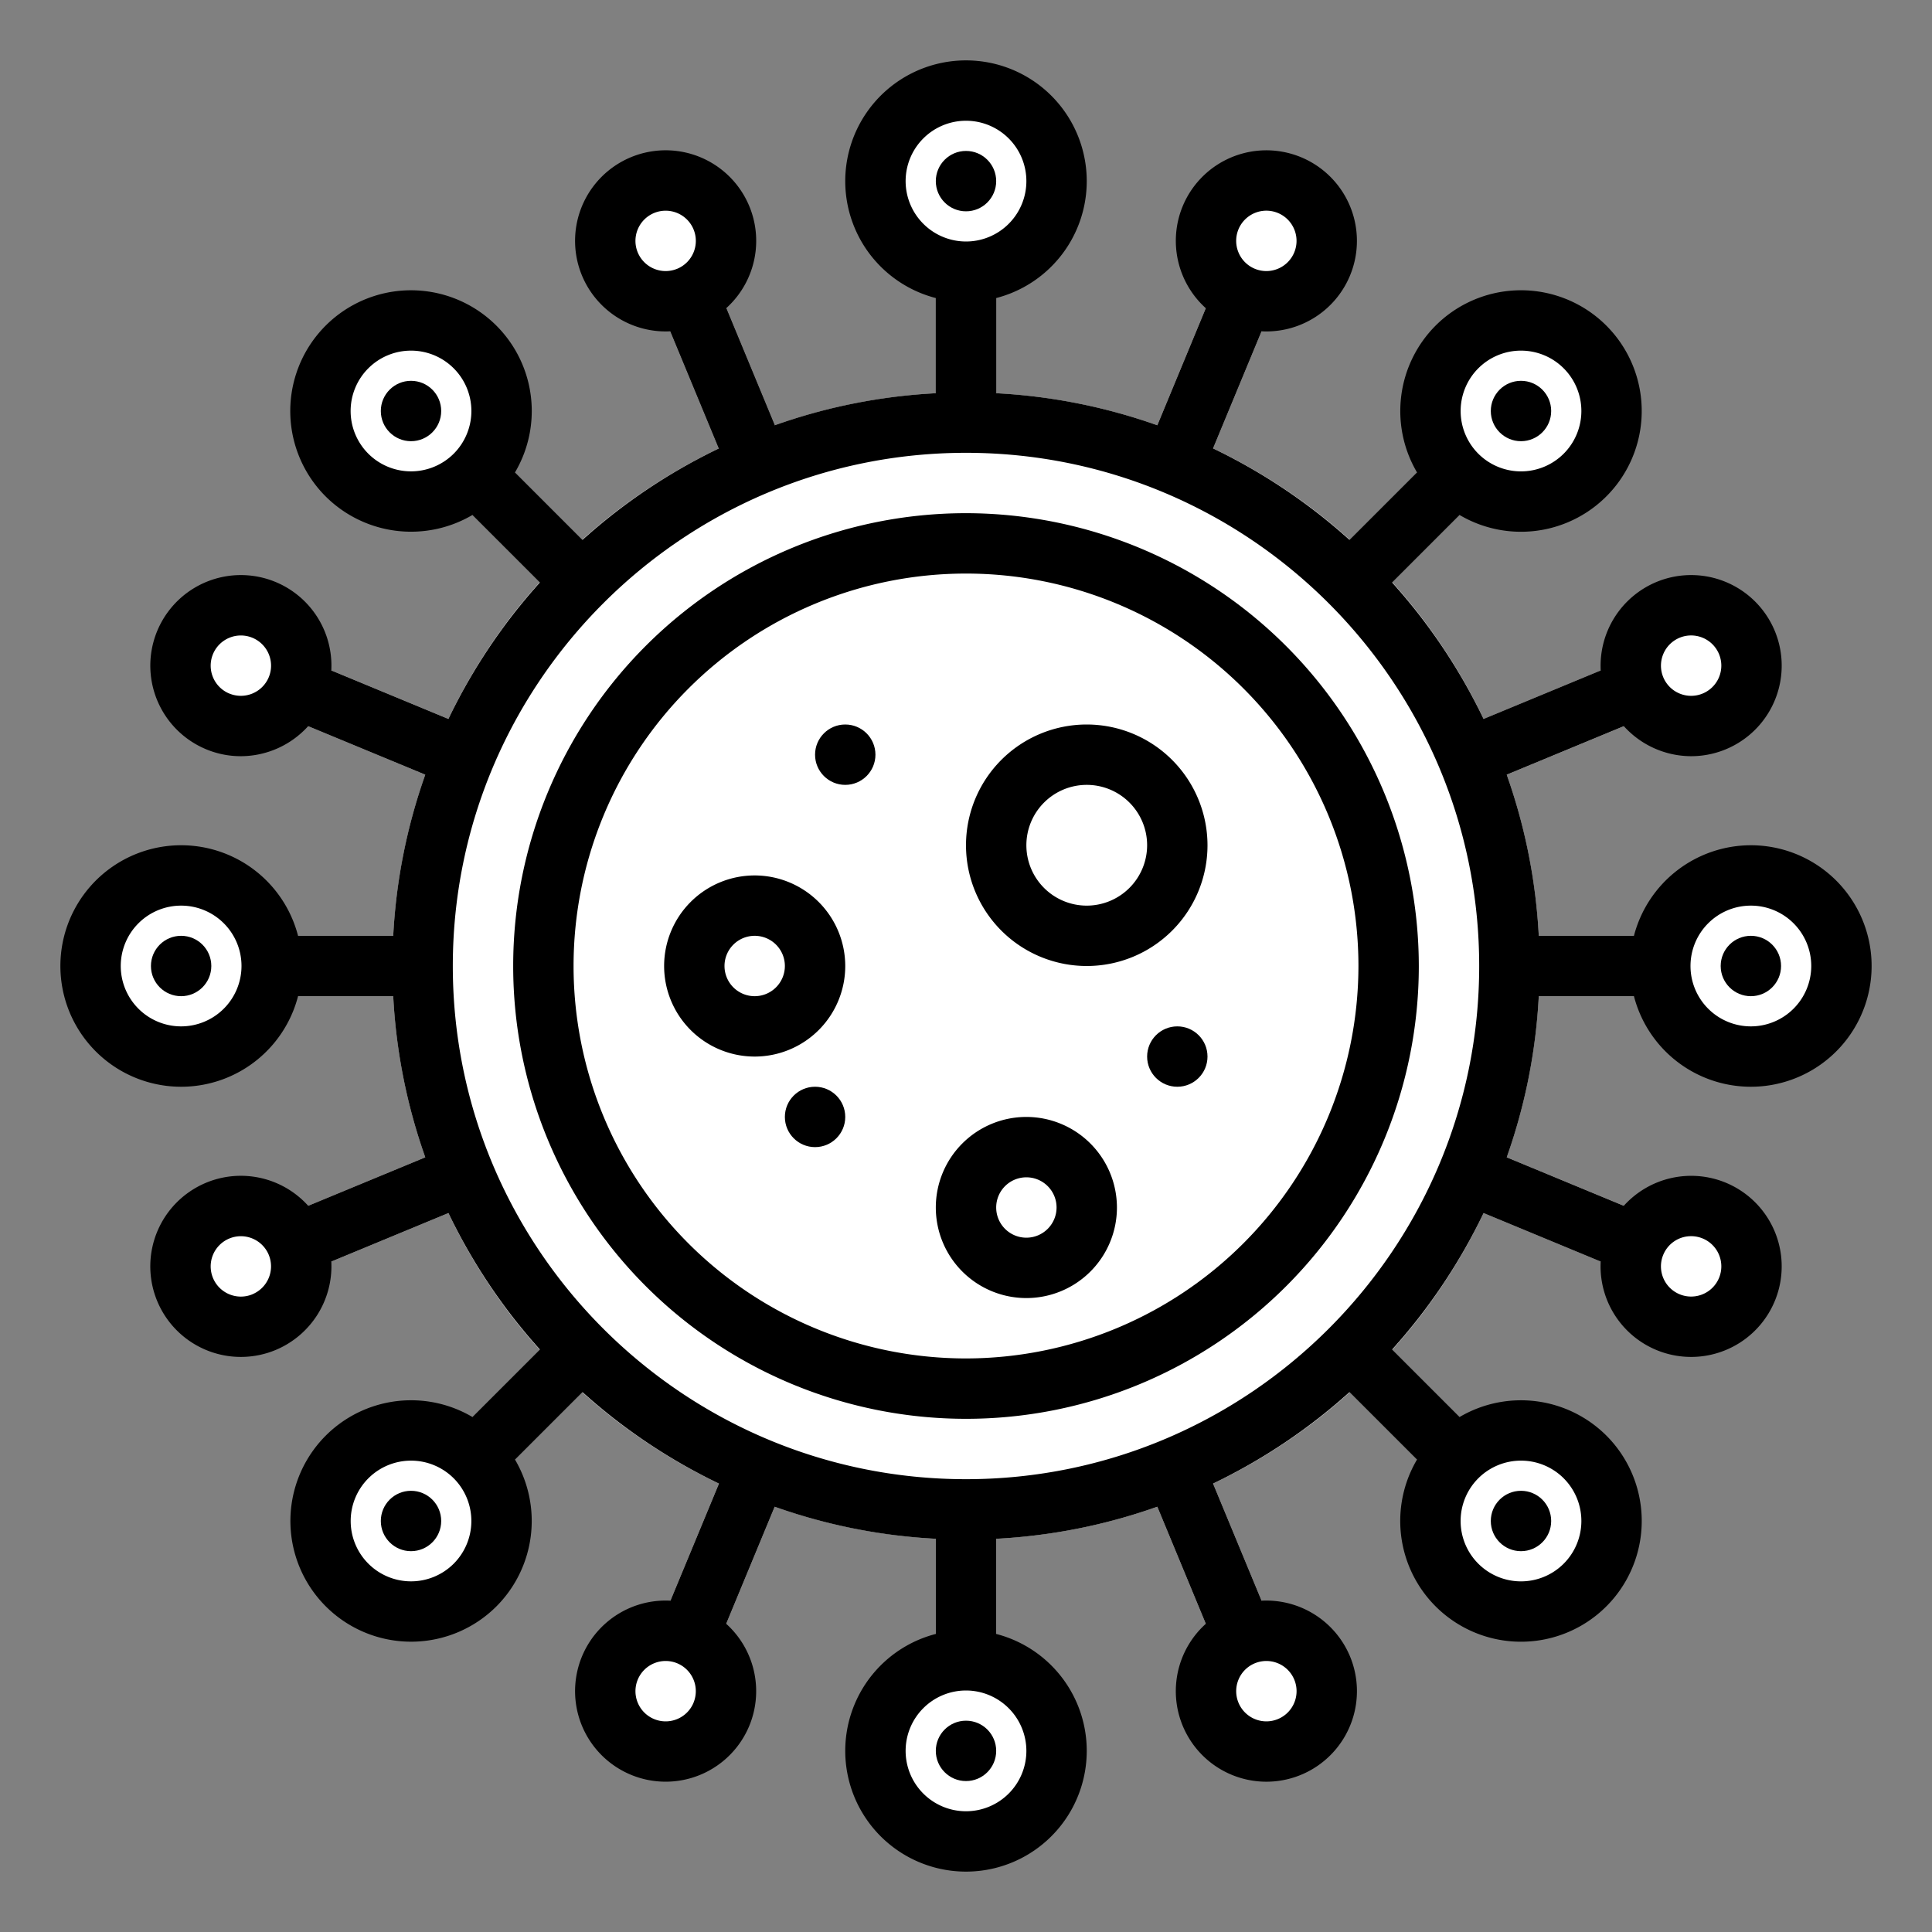 <?xml version="1.0" ?><svg viewBox="0 0 512 512" xmlns="http://www.w3.org/2000/svg"><rect x="0" y="0" width="512" height="512" fill="#808080" stroke="none"/><g data-name="filled outline" id="filled_outline"><rect height="48" style="fill:#212121" width="16" x="248" y="64"/><rect height="56" style="fill:#212121" transform="translate(-22.679 80.168) rotate(-22.5)" width="16" x="182.178" y="69.093"/><rect height="56" style="fill:#FFFFFF" transform="translate(-115.765 207.103) rotate(-67.5)" width="16" x="89.093" y="162.178"/><rect height="16" style="fill:#FFFFFF" transform="translate(-115.766 61.654) rotate(-22.5)" width="56" x="69.093" y="313.821"/><rect height="16" style="fill:#FFFFFF" transform="translate(-265.924 431.83) rotate(-67.5)" width="56" x="162.178" y="406.907"/><rect height="56" style="fill:#FFFFFF" transform="translate(-134.28 154.738) rotate(-22.5)" width="16" x="313.821" y="386.907"/><rect height="56" style="fill:#FFFFFF" transform="translate(-41.195 581.991) rotate(-67.5)" width="16" x="406.907" y="293.822"/><rect height="16" style="fill:#FFFFFF" transform="translate(-41.195 173.256) rotate(-22.5)" width="56" x="386.907" y="182.178"/><rect height="16" style="fill:#FFFFFF" transform="translate(108.963 357.261) rotate(-67.5)" width="56" x="293.822" y="89.093"/><rect height="48" style="fill:#FFFFFF" transform="translate(-56.833 137.206) rotate(-45)" width="16" x="129.206" y="113.206"/><rect height="16" style="fill:#FFFFFF" width="48" x="64" y="248"/><rect height="16" style="fill:#FFFFFF" transform="translate(-224.833 206.794) rotate(-45)" width="48" x="113.206" y="366.794"/><rect height="48" style="fill:#FFFFFF" width="16" x="248" y="400"/><rect height="48" style="fill:#FFFFFF" transform="translate(-155.245 374.794) rotate(-45)" width="16" x="366.794" y="350.794"/><rect height="16" style="fill:#FFFFFF" width="48" x="400" y="248"/><rect height="16" style="fill:#FFFFFF" transform="translate(12.755 305.206) rotate(-45)" width="48" x="350.794" y="129.206"/><circle cx="256" cy="256" r="152" style="fill:#FFFFFF"/><circle cx="256" cy="256" r="112" style="fill:#FFFFFF"/><circle cx="288" cy="224" r="24" style="fill:#FFFFFF"/><circle cx="200" cy="256" r="16" style="fill:#FFFFFF"/><circle cx="272" cy="320" r="16" style="fill:#FFFFFF"/><circle cx="256" cy="48" r="24" style="fill:#FFFFFF"/><circle cx="175.996" cy="64.004" r="16" style="fill:#FFFFFF"/><circle cx="63.833" cy="176.402" r="16" style="fill:#FFFFFF"/><circle cx="63.833" cy="335.598" r="16" style="fill:#FFFFFF"/><circle cx="176.402" cy="448.167" r="16" style="fill:#FFFFFF"/><circle cx="335.598" cy="448.167" r="16" style="fill:#FFFFFF"/><circle cx="448.167" cy="335.598" r="16" style="fill:#FFFFFF"/><circle cx="448.167" cy="176.402" r="16" style="fill:#FFFFFF"/><circle cx="335.598" cy="63.833" r="16" style="fill:#FFFFFF"/><circle cx="256" cy="48" r="8" style="fill:#FFFFFF"/><circle cx="108.922" cy="108.922" r="24" style="fill:#FFFFFF"/><circle cx="108.922" cy="108.922" r="8" style="fill:#FFFFFF"/><circle cx="224" cy="200" r="8" style="fill:#FFFFFF"/><circle cx="312" cy="280" r="8" style="fill:#FFFFFF"/><circle cx="216" cy="296" r="8" style="fill:#FFFFFF"/><circle cx="48" cy="256" r="24" style="fill:#FFFFFF"/><circle cx="48" cy="256" r="8" style="fill:#FFFFFF"/><circle cx="108.922" cy="403.078" r="24" style="fill:#FFFFFF"/><circle cx="108.922" cy="403.078" r="8" style="fill:#FFFFFF"/><circle cx="256" cy="464" r="24" style="fill:#FFFFFF"/><circle cx="256" cy="464" r="8" style="fill:#FFFFFF"/><circle cx="403.078" cy="403.078" r="24" style="fill:#FFFFFF"/><circle cx="403.078" cy="403.078" r="8" style="fill:#FFFFFF"/><circle cx="464" cy="256" r="24" style="fill:#FFFFFF"/><circle cx="464" cy="256" r="8" style="fill:#FFFFFF"/><circle cx="403.078" cy="108.922" r="24" style="fill:#FFFFFF"/><circle cx="403.078" cy="108.922" r="8" style="fill:#FFFFFF"/><path d="M256,136A120,120,0,1,0,376,256,120.136,120.136,0,0,0,256,136Zm0,224A104,104,0,1,1,360,256,104.118,104.118,0,0,1,256,360Z"/><path d="M288,192a32,32,0,1,0,32,32A32.036,32.036,0,0,0,288,192Zm0,48a16,16,0,1,1,16-16A16.019,16.019,0,0,1,288,240Z"/><path d="M200,232a24,24,0,1,0,24,24A24.027,24.027,0,0,0,200,232Zm0,32a8,8,0,1,1,8-8A8.009,8.009,0,0,1,200,264Z"/><path d="M272,296a24,24,0,1,0,24,24A24.027,24.027,0,0,0,272,296Zm0,32a8,8,0,1,1,8-8A8.009,8.009,0,0,1,272,328Z"/><circle cx="256" cy="48" r="8"/><circle cx="108.922" cy="108.922" r="8"/><circle cx="224" cy="200" r="8"/><circle cx="312" cy="280" r="8"/><circle cx="216" cy="296" r="8"/><circle cx="48" cy="256" r="8"/><circle cx="108.922" cy="403.078" r="8"/><circle cx="256" cy="464" r="8"/><circle cx="403.078" cy="403.078" r="8"/><path d="M464,224a32.056,32.056,0,0,0-30.987,24H407.79a151.043,151.043,0,0,0-8.494-42.7l31.042-12.858A24.117,24.117,0,0,0,448.2,200.4a24,24,0,1,0-9.216-46.173h0a24.037,24.037,0,0,0-14.778,23.44L393.16,190.527a152.565,152.565,0,0,0-24.226-36.148l17.889-17.889a32,32,0,1,0-6.372-50.2h0a32.059,32.059,0,0,0-4.941,38.883l-17.889,17.889a152.565,152.565,0,0,0-36.148-24.226L334.33,87.8c.413.021.825.034,1.236.034a24,24,0,1,0-22.141-33.185h0a24.038,24.038,0,0,0,6.124,27.024L306.7,112.7A151.043,151.043,0,0,0,264,104.21V78.987a32,32,0,1,0-16,0V104.21a151.043,151.043,0,0,0-42.7,8.494L192.451,81.673a24,24,0,1,0-38.222-8.656h0a24.037,24.037,0,0,0,22.2,14.815c.411,0,.823-.013,1.236-.034l12.857,31.041a152.565,152.565,0,0,0-36.148,24.226L136.49,125.177a32,32,0,1,0-50.2,6.372h0a32.069,32.069,0,0,0,38.883,4.941l17.889,17.889a152.565,152.565,0,0,0-24.226,36.148L87.8,177.669a24,24,0,1,0-33.148,20.906h0A23.868,23.868,0,0,0,63.8,200.4a24.121,24.121,0,0,0,17.861-7.956L112.7,205.3A151.043,151.043,0,0,0,104.21,248H78.987a32,32,0,1,0,0,16H104.21a151.043,151.043,0,0,0,8.494,42.7L81.673,319.549a24,24,0,1,0-8.656,38.222h0A24.037,24.037,0,0,0,87.8,334.332l31.044-12.859a152.565,152.565,0,0,0,24.226,36.148l-17.89,17.889a31.989,31.989,0,1,0,6.373,50.2h0a32.059,32.059,0,0,0,4.941-38.883l17.889-17.889a152.565,152.565,0,0,0,36.148,24.226L177.668,424.2a24,24,0,1,0,20.907,33.148h0a24.038,24.038,0,0,0-6.124-27.024L205.3,399.3A151.043,151.043,0,0,0,248,407.79v25.223a32,32,0,1,0,16,0V407.79a151.043,151.043,0,0,0,42.7-8.494l12.853,31.031a24,24,0,1,0,38.222,8.656h0A24.036,24.036,0,0,0,334.332,424.2L321.473,393.16a152.565,152.565,0,0,0,36.148-24.226l17.889,17.889a32,32,0,1,0,50.2-6.372h0a32.059,32.059,0,0,0-38.882-4.941l-17.89-17.889a152.565,152.565,0,0,0,24.226-36.148L424.2,334.332a24,24,0,1,0,33.148-20.907h0a24.042,24.042,0,0,0-27.024,6.124L399.3,306.7A151.043,151.043,0,0,0,407.79,264h25.223A32,32,0,1,0,464,224Zm-18.895-54.989a8,8,0,1,1-4.328,10.456l0-.007A8.008,8.008,0,0,1,445.105,169.011Zm-116.9-108.24a8,8,0,1,1,4.33,10.453A8.007,8.007,0,0,1,328.207,60.771ZM169.011,66.9a8,8,0,1,1,10.456,4.328l-.007,0A8.008,8.008,0,0,1,169.011,66.9Zm-108.24,116.9a8,8,0,1,1,10.453-4.33A8.01,8.01,0,0,1,60.771,183.793Zm6.124,159.2a8,8,0,1,1,4.328-10.455l0,.006A8.008,8.008,0,0,1,66.9,342.989Zm116.9,108.24a8,8,0,1,1-4.33-10.453A8.008,8.008,0,0,1,183.793,451.229Zm159.2-6.124a8,8,0,1,1-10.456-4.328l.007,0a8,8,0,0,1,10.449,4.33ZM448.178,327.6a8,8,0,1,1-7.4,4.939A7.965,7.965,0,0,1,448.178,327.6ZM391.764,97.608h0a16,16,0,1,1,.006,22.632l-.01-.009A16.019,16.019,0,0,1,391.764,97.608ZM240,48a16,16,0,1,1,16,16A16.019,16.019,0,0,1,240,48ZM97.608,120.236h0a16,16,0,1,1,22.632-.006l-.009.01A16.02,16.02,0,0,1,97.608,120.236ZM48,272a16,16,0,1,1,16-16A16.019,16.019,0,0,1,48,272Zm72.236,142.392h0a15.994,15.994,0,1,1-.006-22.632l.01.009A16.019,16.019,0,0,1,120.236,414.392ZM272,464a16,16,0,1,1-16-16A16.019,16.019,0,0,1,272,464Zm-16-72c-74.991,0-136-61.009-136-136s61.009-136,136-136,136,61.009,136,136S330.991,392,256,392Zm158.392-.236h0a16,16,0,1,1-22.632.006l.009-.01a16.017,16.017,0,0,1,22.623,0ZM464,272a16,16,0,1,1,16-16A16.019,16.019,0,0,1,464,272Z"/><circle cx="464" cy="256" r="8"/><circle cx="403.078" cy="108.922" r="8"/></g></svg>
